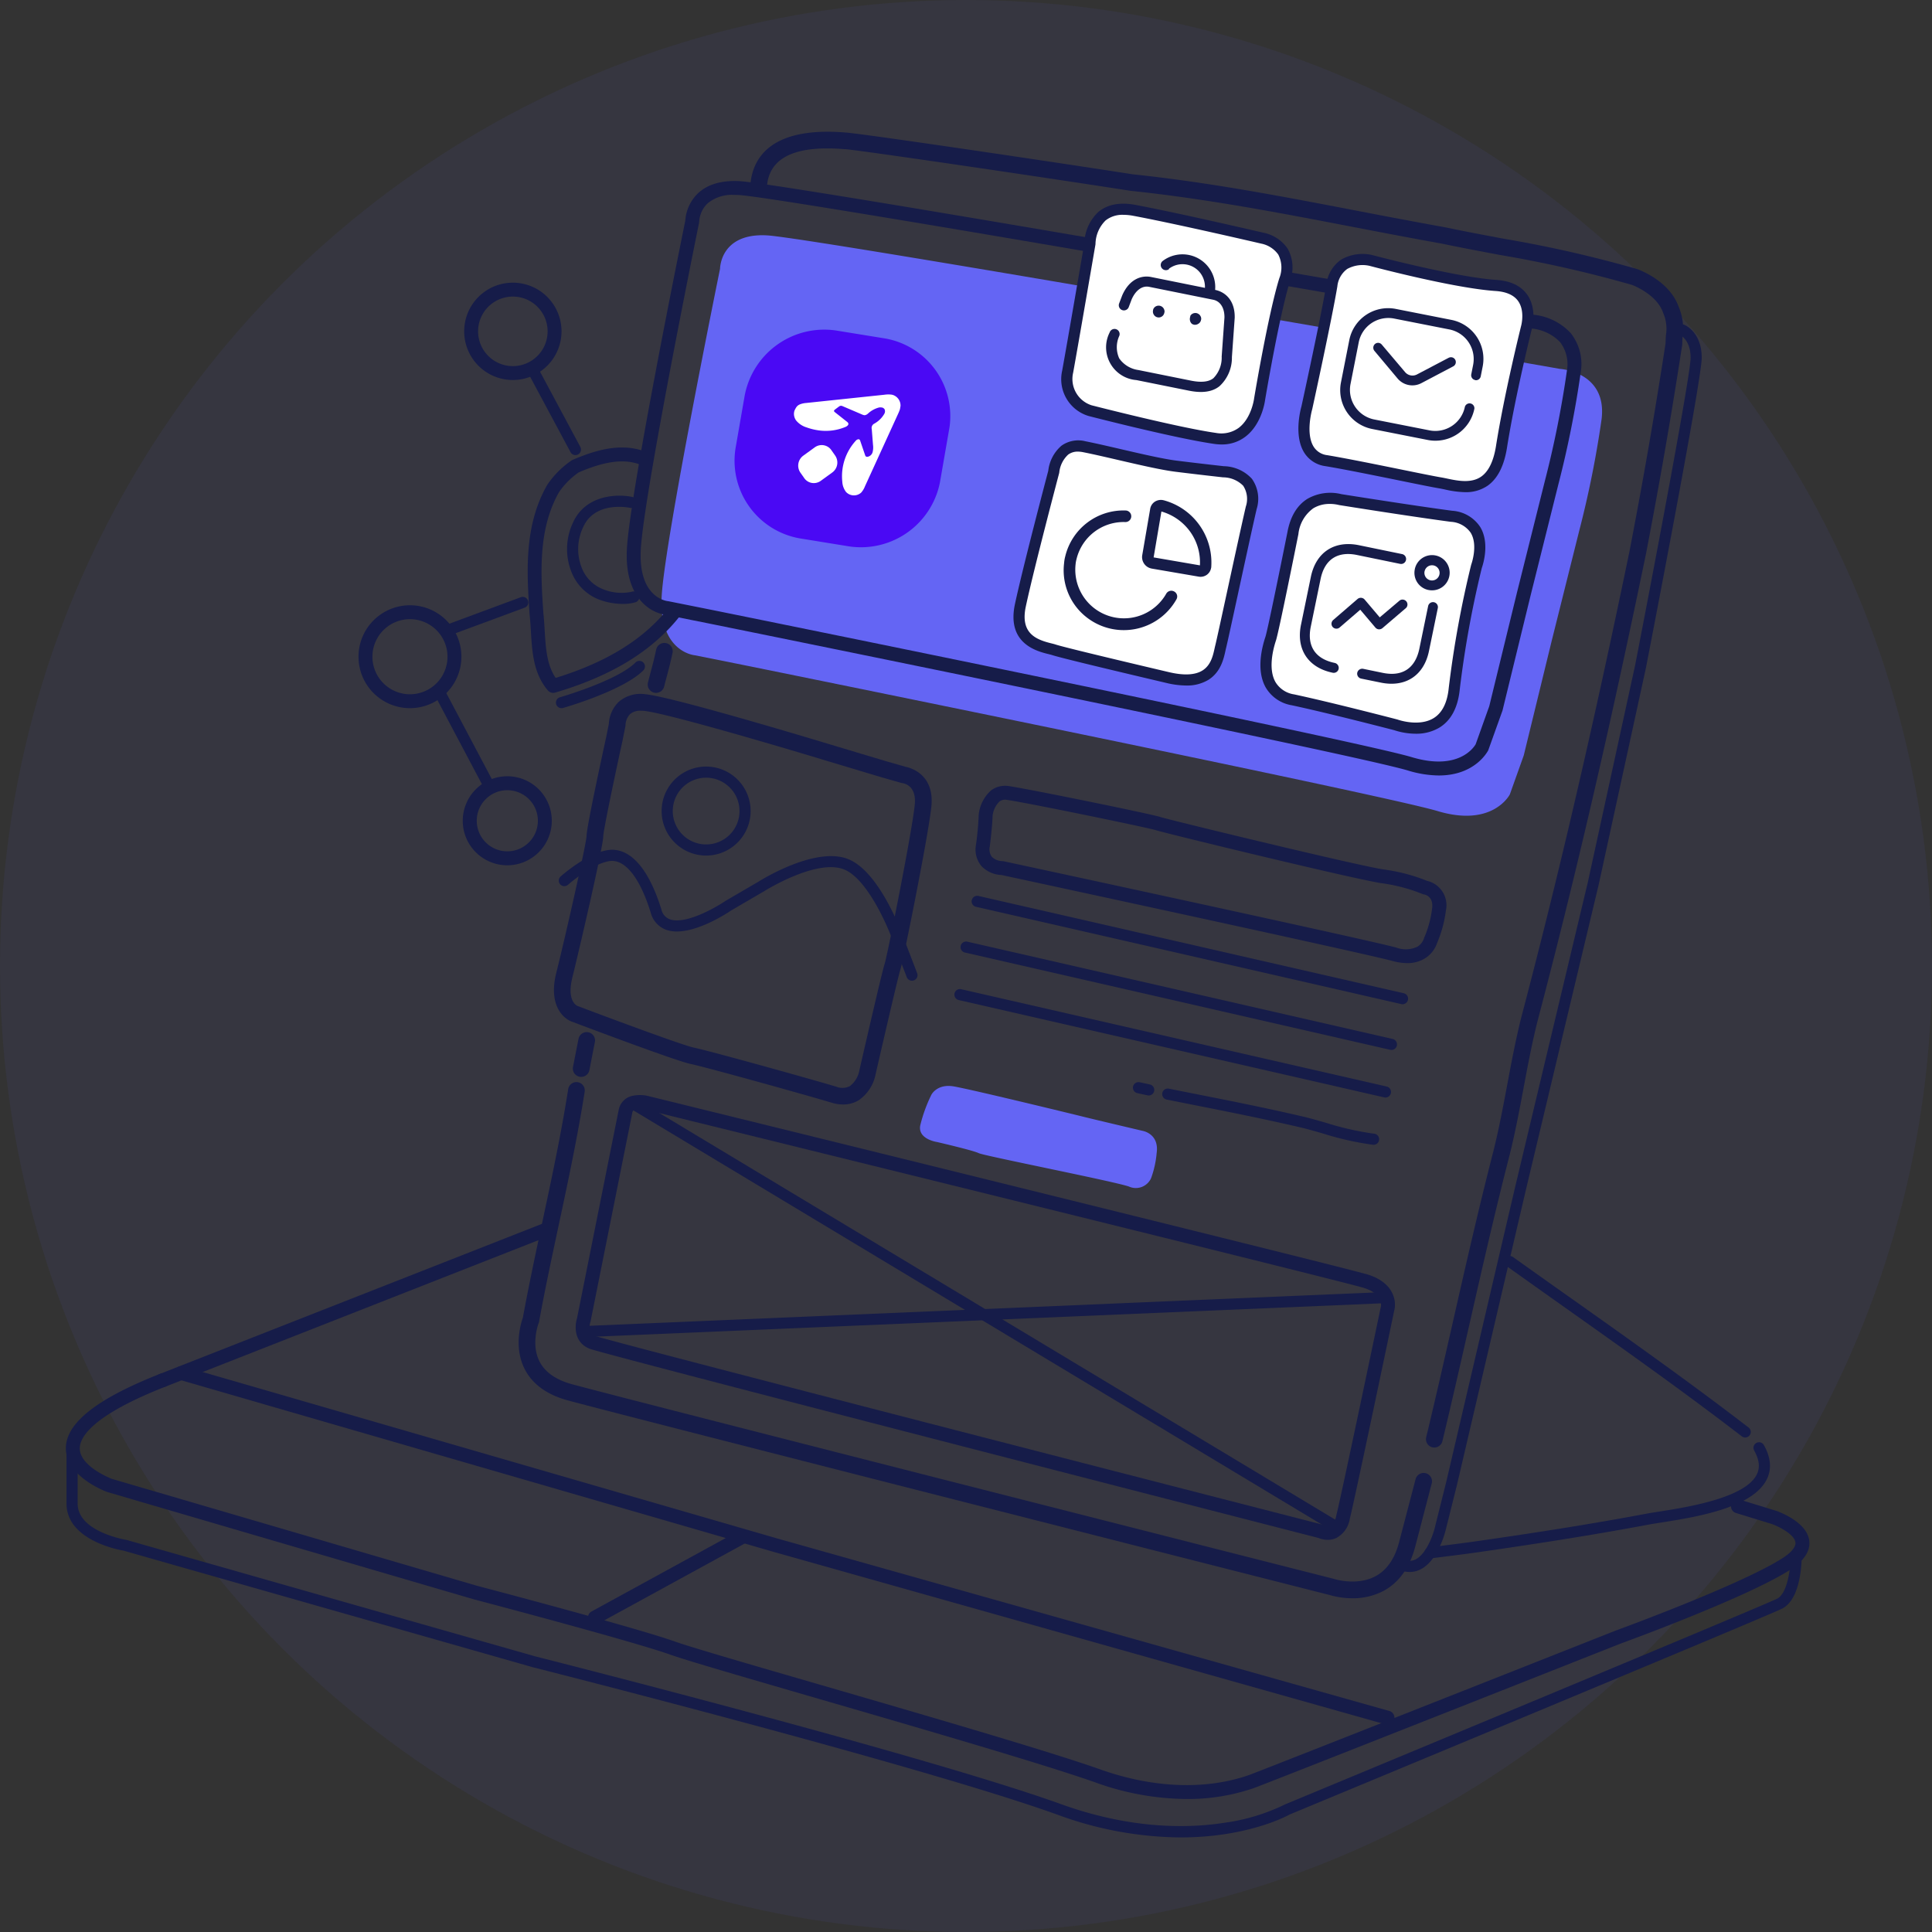 <svg xmlns="http://www.w3.org/2000/svg" xmlns:xlink="http://www.w3.org/1999/xlink" width="352" height="352" viewBox="0 0 352 352">
  <rect x="0" y="0" width="352" height="352" fill="#333333" stroke="none"/>
  <defs>
    <clipPath id="clip-path">
      <path id="Path_661" data-name="Path 661" d="M683.73,182.531l6.579-37.88,37.271,6.049L721,188.581Z" transform="translate(-683.73 -144.651)" fill="none"/>
    </clipPath>
    <clipPath id="clip-path-2">
      <path id="Path_663" data-name="Path 663" d="M705.16,185.862l3.293-18.959,18.665,3.029-3.293,18.959Z" transform="translate(-705.16 -166.903)" fill="none"/>
    </clipPath>
    <clipPath id="clip-path-3">
      <path id="Path_665" data-name="Path 665" d="M710.124,196.221l1.219-7.021,6.909,1.121-1.219,7.021Z" transform="translate(-710.124 -189.2)" fill="none"/>
    </clipPath>
  </defs>
  <g id="illutration-left" transform="translate(-172 -83)">
    <circle id="Ellipse_257" data-name="Ellipse 257" cx="176" cy="176" r="176" transform="translate(172 83)" fill="#6465f4" opacity="0.068"/>
    <g id="Group_397" data-name="Group 397" transform="translate(-263.771 29.278)">
      <path id="Path_608" data-name="Path 608" d="M672.613,121.053s0-6.587,8.614-6.08,144.406,24.321,144.406,24.321,8.614.507,7.6,9.12a184.726,184.726,0,0,1-4.054,20.267l-5.067,20.267-5.067,20.774-2.533,7.094s-3.04,6.08-13.174,3.04S675.653,193,675.653,193l-7.6-1.52s-6.587-.507-6.08-10.64S672.613,121.053,672.613,121.053Z" transform="translate(-105.655 -18.363)" fill="#6465f4"/>
      <path id="Path_609" data-name="Path 609" d="M957.283,483.991" transform="translate(-251.349 -200.418)" fill="none" stroke="#000" stroke-linecap="round" stroke-miterlimit="10" stroke-width="4"/>
      <path id="Path_610" data-name="Path 610" d="M658.521,270.62a1.536,1.536,0,0,1-.378-.047,1.52,1.52,0,0,1-1.1-1.849c.266-1.043.449-1.727.6-2.295.29-1.082.465-1.734.907-3.737a1.52,1.52,0,0,1,2.968.656c-.457,2.068-.638,2.745-.938,3.868-.15.56-.33,1.233-.593,2.261A1.521,1.521,0,0,1,658.521,270.62Z" transform="translate(-103.215 -90.66)" fill="#161c49"/>
      <path id="Path_611" data-name="Path 611" d="M631.59,409.64a1.537,1.537,0,0,1-.291-.028,1.519,1.519,0,0,1-1.2-1.781q.5-2.564,1.005-5.126a1.52,1.52,0,0,1,2.982.592q-.507,2.556-1,5.113A1.521,1.521,0,0,1,631.59,409.64Z" transform="translate(-89.93 -159.715)" fill="#161c49"/>
      <path id="Path_612" data-name="Path 612" d="M762.5,513.432a14.725,14.725,0,0,1-4.173-.594c-3-.763-127.857-32.476-138.813-35.463-3.833-1.046-6.481-2.991-7.87-5.781-2-4.018-.616-8.373-.294-9.266,1.067-5.817,2.33-11.73,3.551-17.449,1.692-7.919,3.441-16.107,4.722-24.272a1.52,1.52,0,0,1,3,.471c-1.294,8.246-3.052,16.476-4.753,24.435-1.227,5.741-2.495,11.678-3.558,17.494l-.027.149-.056.141c-.013.033-1.452,3.785.142,6.96.99,1.971,2.988,3.379,5.94,4.183,11.007,3,137.529,35.137,138.806,35.462l.106.031c.036.012,4.1,1.3,7.484-.518,2.024-1.092,3.454-3.124,4.249-6.04L774,491.738a1.52,1.52,0,0,1,2.942.767l-3.04,11.654c-1.031,3.78-2.972,6.448-5.773,7.947A11.882,11.882,0,0,1,762.5,513.432Z" transform="translate(-80.318 -168.517)" fill="#161c49"/>
      <path id="Path_613" data-name="Path 613" d="M645,299" transform="translate(-97.296 -109.16)" fill="none" stroke="#000" stroke-linecap="round" stroke-miterlimit="10" stroke-width="4"/>
      <path id="Path_614" data-name="Path 614" d="M797.414,203.752a19.779,19.779,0,0,1-5.673-.915c-9.963-2.989-126.4-26.588-127.572-26.826l-7.537-1.507a7.379,7.379,0,0,1-3.878-1.823c-1.654-1.456-3.566-4.4-3.279-10.135.5-9.982,10-56.71,10.643-59.877a7.6,7.6,0,0,1,2.293-4.968c1.773-1.672,4.349-2.419,7.656-2.226,8.558.5,138.112,23.209,144.489,24.327a10.652,10.652,0,0,1,6.883,3.359,9.074,9.074,0,0,1,1.818,7.168,187.514,187.514,0,0,1-4.085,20.439l-5.063,20.255-5.1,20.893-2.593,7.234C806.3,199.381,804.017,203.751,797.414,203.752ZM669.065,97.979a6.97,6.97,0,0,0-4.891,1.543,5.065,5.065,0,0,0-1.528,3.308l-.025.244c-.1.5-10.121,49.676-10.617,59.6-.435,8.69,4.706,9.294,4.925,9.315l.138.02,7.6,1.52c4.805.974,117.727,23.861,127.8,26.883,8.485,2.546,11.312-1.762,11.65-2.346l2.478-6.938,5.051-20.71,5.068-20.275a184.6,184.6,0,0,0,4.025-20.108,6.671,6.671,0,0,0-1.234-5.232,8.225,8.225,0,0,0-5.187-2.476l-.141-.017C812.824,122.07,678.363,98.5,669.92,98Q669.48,97.979,669.065,97.979Zm-7.685,4.841h0Z" transform="translate(-99.489 -8.743)" fill="#161c49"/>
      <path id="Path_615" data-name="Path 615" d="M818.564,317.458a1.521,1.521,0,0,1-1.479-1.877c1.659-6.886,3.256-13.923,4.8-20.728,2.318-10.219,4.715-20.787,7.448-31.415,1-4,1.768-8.1,2.512-12.062.751-4.007,1.528-8.152,2.553-12.249,6.949-26.408,13.037-52.637,19.747-85.062,2.545-13.238,4.569-24.911,6.556-37.813,0-.512.035-1.011.066-1.5a7.132,7.132,0,0,0-.413-3.785l-.082-.2c-1.005-3.016-4.505-4.66-5.652-5.126a221.77,221.77,0,0,0-24.069-5.461c-3.466-.652-7.049-1.326-10.7-2.086-5.476-.982-10.879-2.02-16.1-3.024-13.715-2.635-26.67-5.124-40.493-6.579l-.076-.01C746.818,85.928,713,80.966,711.21,80.9L711.1,80.9c-8.691-.724-13.421,1.391-14.074,6.286a1.52,1.52,0,1,1-3.014-.4c.623-4.673,4.134-10.015,17.33-8.915,2.832.173,37.956,5.372,52.269,7.608,13.937,1.469,26.943,3.968,40.711,6.613,5.217,1,10.612,2.038,16.11,3.025,3.66.762,7.228,1.433,10.679,2.082a223.591,223.591,0,0,1,24.456,5.56l.122.043c1.765.706,6,2.785,7.43,6.91a9.949,9.949,0,0,1,.68,5.237c-.031.5-.06.966-.06,1.425l-.018.231c-2,12.985-4.032,24.722-6.6,38.057-6.724,32.5-12.824,58.779-19.784,85.224-1,3.991-1.766,8.09-2.51,12.054-.751,4.007-1.528,8.152-2.553,12.249-2.724,10.6-5.117,21.142-7.43,31.34-1.546,6.815-3.145,13.862-4.808,20.769A1.522,1.522,0,0,1,818.564,317.458Z" transform="translate(-121.468)" fill="#161c49"/>
      <path id="Path_616" data-name="Path 616" d="M1049,118" transform="translate(-296.595 -19.87)" fill="none" stroke="#000" stroke-linecap="round" stroke-miterlimit="10" stroke-width="4"/>
      <path id="Path_617" data-name="Path 617" d="M1092,118" transform="translate(-317.807 -19.87)" fill="none" stroke="#000" stroke-linecap="round" stroke-miterlimit="10" stroke-width="4"/>
      <path id="Path_618" data-name="Path 618" d="M646,438" transform="translate(-97.789 -177.73)" fill="none" stroke="#000" stroke-linecap="round" stroke-miterlimit="10" stroke-width="4"/>
      <path id="Path_619" data-name="Path 619" d="M645.5,438.5" transform="translate(-97.542 -177.977)" fill="none" stroke="#fff" stroke-miterlimit="10" stroke-width="1"/>
      <path id="Path_620" data-name="Path 620" d="M630.5,416.5" transform="translate(-90.143 -167.124)" fill="none" stroke="#fff" stroke-miterlimit="10" stroke-width="1"/>
      <path id="Path_621" data-name="Path 621" d="M558,410" transform="translate(-54.377 -163.918)" fill="none" stroke="#000" stroke-linecap="round" stroke-miterlimit="10" stroke-width="4"/>
      <path id="Path_622" data-name="Path 622" d="M853.536,345.226a10.12,10.12,0,0,1-2.654-.387c-5.369-1.464-68.168-15-71.263-15.667a5.323,5.323,0,0,1-3.64-1.616,4.7,4.7,0,0,1-1.01-3.857,53.977,53.977,0,0,0,.5-5.419l.008-.137a6.912,6.912,0,0,1,2.212-4.357,4.246,4.246,0,0,1,3.28-.811c3.5.5,25.928,5.074,27.582,5.626,1.483.495,36.984,9.1,40.8,9.572a32.965,32.965,0,0,1,7.811,2.064,4.563,4.563,0,0,1,3.42,5.452,21.807,21.807,0,0,1-1.586,5.846,5.279,5.279,0,0,1-2.343,2.9A6.05,6.05,0,0,1,853.536,345.226ZM778,318.372c-.008.387-.065,2.042-.516,5.641a2.314,2.314,0,0,0,.388,1.858,2.882,2.882,0,0,0,1.911.772l.257.028c2.691.58,65.967,14.212,71.51,15.724a4.964,4.964,0,0,0,3.817-.143,2.758,2.758,0,0,0,1.207-1.475l.034-.135.062-.124a19.015,19.015,0,0,0,1.4-5.186c.316-2.21-1.184-2.574-1.488-2.625l-.149-.025-.14-.06a30.8,30.8,0,0,0-7.26-1.935c-4.126-.516-39.694-9.152-41.285-9.682-1.264-.422-23.322-4.976-27.14-5.521a1.7,1.7,0,0,0-1.364.3A4.394,4.394,0,0,0,778,318.372Z" transform="translate(-161.385 -116.029)" fill="#161c49"/>
      <path id="Path_623" data-name="Path 623" d="M875,475" transform="translate(-210.758 -195.983)" fill="none" stroke="#000" stroke-linecap="round" stroke-miterlimit="10" stroke-width="4"/>
      <path id="Path_624" data-name="Path 624" d="M756.979,422.441s1.013-2.027,4.053-1.52,21.787,5.067,23.814,5.574,10.64,2.533,10.64,2.533,3.04.507,2.533,4.053a17.869,17.869,0,0,1-1.013,4.56,3.046,3.046,0,0,1-4.054,1.52c-3.04-1.013-26.348-5.574-27.361-6.08s-7.6-2.027-7.6-2.027-3.547-.507-3.04-3.04A27.04,27.04,0,0,1,756.979,422.441Z" transform="translate(-151.512 -169.265)" fill="#6465f4"/>
      <path id="Path_625" data-name="Path 625" d="M928.517,374.307a5.054,5.054,0,0,1-1.88-.384,1.013,1.013,0,1,1,.753-1.882,2.562,2.562,0,0,0,2.245-.046c1.975-1.028,3.186-4.558,3.485-5.832l2.03-8.121,12.664-54.2,13.175-55.233,8.609-39.5c3.494-17.995,10.11-52.9,10.11-56.026,0-3.254-1.833-4.1-1.911-4.132a1.022,1.022,0,0,1-.535-1.323,1.006,1.006,0,0,1,1.3-.552c.129.052,3.17,1.322,3.17,6.008,0,4.1-9.738,54.3-10.152,56.435l-8.618,39.544-13.178,55.248L937.12,358.519l-2.03,8.122c-.049.21-1.324,5.49-4.52,7.152A4.4,4.4,0,0,1,928.517,374.307Z" transform="translate(-235.917 -34.176)" fill="#161c49"/>
      <path id="Path_626" data-name="Path 626" d="M768.115,505.149a4.468,4.468,0,0,1-1.7-.348c-13.831-3.552-130.272-33.467-132.8-34.478-2.828-1.131-2.737-4.075-2.278-5.549l7.586-37.931a3.218,3.218,0,0,1,2.391-2.562,6.629,6.629,0,0,1,3.253.072c5.087,1.25,125.7,30.921,130.741,32.432,4.9,1.472,5.367,4.916,4.921,6.578-.39,1.865-7.11,34.012-8.11,38.011a4.765,4.765,0,0,1-2.459,3.441A3.676,3.676,0,0,1,768.115,505.149Zm-.711-2.68a1.628,1.628,0,0,0,1.212.041,2.638,2.638,0,0,0,1.046-1.748c1-3.984,8.025-37.614,8.1-37.954l.022-.089c.055-.224.48-2.4-3.2-3.505-4.979-1.494-129.407-32.1-130.663-32.411A4.191,4.191,0,0,0,642,426.72a.7.7,0,0,0-.593.62l-7.616,38.079-.025.075c-.1.313-.543,1.944.788,2.477,2.467.912,87.814,22.9,132.6,34.4l.131.034.121.06ZM640.166,427.092h0Z" transform="translate(-90.435 -170.875)" fill="#161c49"/>
      <path id="Path_627" data-name="Path 627" d="M675.954,354.7a7.226,7.226,0,0,1-2.081-.324c-5.17-1.55-23.225-6.563-25.7-7.059-2.561-.512-19.319-6.836-21.472-7.65-1.722-.539-4.477-3.047-3.013-8.9,1.734-6.935,5.465-23.463,5.528-24.981,0-1.545,2.735-14.173,3.579-18.029l.48-2.4a6,6,0,0,1,1.834-4.041,6.092,6.092,0,0,1,4.9-1.349c5.156.515,32.567,8.825,33.732,9.178l10.129,3.039,3.472.992c.932.19,5.279,1.394,4.7,7.2-.52,5.2-5.14,28.207-5.644,29.718-.354,1.062-2.891,11.984-4.514,19.084a7.515,7.515,0,0,1-3.07,4.743A5.393,5.393,0,0,1,675.954,354.7ZM639.1,282.962a2.819,2.819,0,0,0-1.948.61,3.04,3.04,0,0,0-.839,1.963v.151l-.542,2.708c-1.678,7.67-3.479,16.381-3.512,17.419,0,1.929-4.532,21.345-5.619,25.694-1.132,4.527.948,5.257.969,5.263l.121.04c7.489,2.833,19.272,7.178,21.041,7.532,2.531.506,20.773,5.566,25.98,7.128a2.948,2.948,0,0,0,2.473-.137,4.707,4.707,0,0,0,1.675-2.733l.013-.067c.416-1.823,4.085-17.85,4.6-19.4.494-1.507,5-24.039,5.5-29.058.349-3.491-1.959-3.881-2.223-3.914l-.229-.047-3.547-1.013-10.153-3.046c-9.77-2.966-29.265-8.675-33.156-9.064C639.491,282.972,639.288,282.962,639.1,282.962Zm-4.814,5.106h0Z" transform="translate(-86.577 -99.748)" fill="#161c49"/>
      <path id="Path_628" data-name="Path 628" d="M689.349,359.772a1.013,1.013,0,0,1-.946-.65l-2.458-6.4c-1.117-3.2-4.906-11.751-9.1-13.277-5.039-1.833-14.221,3.9-14.313,3.958l-6.08,3.548c-.9.609-7.639,5.029-11.851,3.554a4.507,4.507,0,0,1-2.832-3.1c-1.966-6.392-4.7-9.829-7.5-9.428-3.2.457-7.534,4.276-7.578,4.314a1.013,1.013,0,0,1-1.346-1.515c.2-.174,4.832-4.262,8.637-4.806,3.945-.562,7.4,3.285,9.726,10.839a2.465,2.465,0,0,0,1.564,1.784c2.8.981,8.218-2.076,10.07-3.337l.06-.038,6.08-3.547c.38-.24,10.086-6.3,16.058-4.13,5.957,2.166,10.137,13.981,10.313,14.484l2.447,6.373a1.014,1.014,0,0,1-.946,1.377Z" transform="translate(-87.429 -127.37)" fill="#161c49"/>
      <path id="Path_629" data-name="Path 629" d="M574,359" transform="translate(-62.27 -138.759)" fill="none" stroke="#000" stroke-linecap="round" stroke-miterlimit="10" stroke-width="4"/>
      <path id="Path_630" data-name="Path 630" d="M670.107,322.214a8.107,8.107,0,1,1,8.107-8.107A8.116,8.116,0,0,1,670.107,322.214Zm0-14.187a6.08,6.08,0,1,0,6.08,6.08A6.087,6.087,0,0,0,670.107,308.027Z" transform="translate(-105.682 -112.613)" fill="#161c49"/>
      <path id="Path_631" data-name="Path 631" d="M937.3,570.13a1.013,1.013,0,0,1-.126-2.019l1.951-.245c2.289-.287,4.656-.584,6.974-.917,12.3-1.77,21.741-3.3,30.625-4.967.619-.116,1.407-.24,2.32-.385,5.1-.8,15.712-2.478,17.807-6.791.607-1.248.447-2.667-.486-4.336a1.013,1.013,0,1,1,1.768-.99c1.264,2.259,1.446,4.348.541,6.211-2.557,5.265-13.047,6.919-19.314,7.908-.894.141-1.666.262-2.263.374-8.913,1.671-18.384,3.207-30.709,4.981-2.337.336-4.714.634-7.012.922l-1.948.246A1.1,1.1,0,0,1,937.3,570.13Z" transform="translate(-240.99 -232.47)" fill="#161c49"/>
      <path id="Path_632" data-name="Path 632" d="M1008.891,515.061a1.01,1.01,0,0,1-.618-.21c-10.6-8.154-21.73-16.036-32.494-23.658q-5.2-3.687-10.355-7.355a1.013,1.013,0,1,1,1.178-1.65q5.139,3.671,10.349,7.35c10.779,7.634,21.926,15.527,32.559,23.706a1.013,1.013,0,0,1-.619,1.817Z" transform="translate(-255.156 -199.436)" fill="#161c49"/>
      <path id="Path_633" data-name="Path 633" d="M1078,517" transform="translate(-310.901 -216.702)" fill="none" stroke="#000" stroke-linecap="round" stroke-miterlimit="10" stroke-width="4"/>
      <path id="Path_634" data-name="Path 634" d="M651.98,601.745a49.714,49.714,0,0,1-16.536-2.983c-9.294-3.3-32.445-10.021-51.048-15.424-11.045-3.208-20.584-5.978-24.842-7.339-.685-.219-1.235-.4-1.636-.545-6.961-2.486-35.582-10.026-35.87-10.1L455.306,545.81c-.305-.112-7.472-2.788-7.534-7.891-.057-4.612,5.551-9.07,17.143-13.63a1.267,1.267,0,1,1,.928,2.357c-13.574,5.339-15.56,9.336-15.538,11.242.04,3.193,5.379,5.35,5.84,5.529l66.582,19.494c1.148.3,28.981,7.634,36.045,10.156.382.136.9.31,1.555.518,4.225,1.35,13.749,4.116,24.777,7.319,18.634,5.412,41.825,12.147,51.188,15.47,9.5,3.372,19.034,3.753,26.837,1.076l.206-.07c1.272-.43,44.263-17.407,66.818-26.324.254-.093,22.295-8.132,30.2-13.07,1.731-1.082,2.633-2.138,2.541-2.975-.16-1.452-2.977-2.9-4.316-3.37l-6.539-2.01a1.267,1.267,0,0,1,.745-2.422l6.587,2.027c.62.216,5.661,2.075,6.042,5.493.213,1.913-1.037,3.731-3.716,5.405-8.127,5.079-29.724,12.957-30.64,13.29-2.637,1.043-65.38,25.847-66.914,26.359l-.185.063A36.891,36.891,0,0,1,651.98,601.745Z" transform="translate(0 -220.255)" fill="#161c49"/>
      <path id="Path_635" data-name="Path 635" d="M636.768,597.728a1.267,1.267,0,0,1-.609-2.378l26.854-14.694a1.267,1.267,0,0,1,1.216,2.222l-26.854,14.694A1.263,1.263,0,0,1,636.768,597.728Z" transform="translate(-92.609 -248.028)" fill="#161c49"/>
      <path id="Path_636" data-name="Path 636" d="M707.78,586.9a1.264,1.264,0,0,1-.344-.048L595.965,555.434,487.639,524.052a1.267,1.267,0,0,1,.7-2.434L596.66,553,708.123,584.41a1.267,1.267,0,0,1-.343,2.486Z" transform="translate(-19.216 -218.956)" fill="#161c49"/>
      <path id="Path_637" data-name="Path 637" d="M651,621.966a66.1,66.1,0,0,1-22.455-4.144c-25-9-94.974-26.709-95.677-26.887l-74.447-21.211c-.956-.161-10.418-1.929-10.418-8.591v-9.12a1.013,1.013,0,0,1,2.027,0v9.12c0,5.14,8.685,6.585,8.772,6.6l.119.026,74.474,21.219c.675.17,70.747,17.9,95.839,26.937,12.832,4.619,23.216,4.393,29.667,3.39a36.2,36.2,0,0,0,11.042-3.32l.107-.052c.866-.36,86.645-35.978,89.619-37.465,1.8-.9,2.458-5.226,2.451-7.742a1.014,1.014,0,0,1,1.01-1.016h0a1.013,1.013,0,0,1,1.013,1.009c0,.794-.069,7.811-3.571,9.562-3.023,1.511-85.46,35.744-89.7,37.5C670.063,618.229,662.878,621.966,651,621.966Z" transform="translate(-0.113 -233.475)" fill="#161c49"/>
      <path id="Path_638" data-name="Path 638" d="M618.477,235.966a1.266,1.266,0,0,1-.962-.442c-2.639-3.08-2.876-7.014-3.1-10.819-.063-1.056-.124-2.054-.233-3.039,0-.018,0-.037-.005-.055-.5-7.517-1.069-16.036,3.2-23.514q.021-.038.046-.074a16.721,16.721,0,0,1,4.4-4.4,1.256,1.256,0,0,1,.2-.11c3.74-1.6,8.61-3.227,13.1-1.542a1.267,1.267,0,0,1-.89,2.372c-3.609-1.353-7.818.051-11.107,1.452a14.109,14.109,0,0,0-3.584,3.6c-3.865,6.8-3.331,14.883-2.856,22.022.115,1.04.178,2.107.241,3.139.195,3.242.38,6.319,2.007,8.683,9.425-2.9,16.223-7.151,20.766-12.994a1.266,1.266,0,1,1,2,1.555c-5.011,6.447-12.494,11.065-22.877,14.119A1.259,1.259,0,0,1,618.477,235.966Z" transform="translate(-81.92 -56.006)" fill="#161c49"/>
      <path id="Path_639" data-name="Path 639" d="M625.013,276.614a1.013,1.013,0,0,1-.278-1.988c.1-.029,10.43-3.009,13.749-6.329a1.013,1.013,0,0,1,1.433,1.433c-3.69,3.69-14.181,6.718-14.625,6.845A1,1,0,0,1,625.013,276.614Z" transform="translate(-86.936 -93.867)" fill="#161c49"/>
      <path id="Path_640" data-name="Path 640" d="M622.614,178.214a1.013,1.013,0,0,1-.894-.535l-7.6-14.187a1.013,1.013,0,1,1,1.787-.957l7.6,14.187a1.013,1.013,0,0,1-.892,1.492Z" transform="translate(-82.003 -41.576)" fill="#161c49"/>
      <path id="Path_641" data-name="Path 641" d="M599.867,149.734a8.867,8.867,0,1,1,8.867-8.867A8.877,8.877,0,0,1,599.867,149.734Zm0-15.2a6.334,6.334,0,1,0,6.334,6.334A6.34,6.34,0,0,0,599.867,134.533Z" transform="translate(-70.657 -26.776)" fill="#161c49"/>
      <path id="Path_642" data-name="Path 642" d="M584.013,252.093a1.013,1.013,0,0,1-.352-1.963l13.681-5.067a1.013,1.013,0,1,1,.7,1.9l-13.681,5.067A1.01,1.01,0,0,1,584.013,252.093Z" transform="translate(-66.71 -82.52)" fill="#161c49"/>
      <path id="Path_643" data-name="Path 643" d="M562.374,266.747a9.374,9.374,0,1,1,9.374-9.374A9.384,9.384,0,0,1,562.374,266.747Zm0-16.214a6.84,6.84,0,1,0,6.84,6.84A6.848,6.848,0,0,0,562.374,250.533Z" transform="translate(-51.911 -84.001)" fill="#161c49"/>
      <path id="Path_644" data-name="Path 644" d="M581,282" transform="translate(-65.724 -100.773)" fill="none" stroke="#000" stroke-linecap="round" stroke-linejoin="round" stroke-width="4"/>
      <path id="Path_645" data-name="Path 645" d="M590.135,296.254a1.013,1.013,0,0,1-.9-.539l-9.12-17.227a1.014,1.014,0,0,1,1.792-.949l9.12,17.227a1.013,1.013,0,0,1-.895,1.488Z" transform="translate(-65.23 -98.307)" fill="#161c49"/>
      <path id="Path_646" data-name="Path 646" d="M598.607,325.714a8.111,8.111,0,1,1,8.107-8.107A8.116,8.116,0,0,1,598.607,325.714Zm0-13.681a5.568,5.568,0,1,0,5.134,3.4A5.58,5.58,0,0,0,598.607,312.033Z" transform="translate(-70.41 -114.34)" fill="#161c49"/>
      <path id="Path_647" data-name="Path 647" d="M652,210" transform="translate(-100.749 -65.255)" fill="none" stroke="#000" stroke-linecap="round" stroke-linejoin="round" stroke-width="4"/>
      <path id="Path_648" data-name="Path 648" d="M652,247" transform="translate(-100.749 -83.507)" fill="none" stroke="#000" stroke-linecap="round" stroke-linejoin="round" stroke-width="4"/>
      <path id="Path_649" data-name="Path 649" d="M638.09,228.314a12.448,12.448,0,0,1-4.372-.831,8.837,8.837,0,0,1-4.923-4.977,11.279,11.279,0,0,1,.3-9.059c2.271-5,8.032-5.211,10.762-4.625a1.013,1.013,0,0,1-.424,1.982c-.268-.056-6.335-1.266-8.493,3.482a9.275,9.275,0,0,0-.276,7.445,6.809,6.809,0,0,0,3.762,3.854,8.873,8.873,0,0,0,5.4.5,1.013,1.013,0,0,1,.652,1.919A7.9,7.9,0,0,1,638.09,228.314Z" transform="translate(-88.903 -64.561)" fill="#161c49"/>
      <path id="Path_650" data-name="Path 650" d="M1018.422,247" transform="translate(-281.51 -83.507)" fill="none" stroke="#000" stroke-linecap="round" stroke-linejoin="round" stroke-width="4"/>
      <path id="Path_651" data-name="Path 651" d="M1017,248" transform="translate(-280.809 -84.001)" fill="none" stroke="#000" stroke-linecap="round" stroke-linejoin="round" stroke-width="4"/>
      <g id="Group_369" data-name="Group 369" transform="translate(620.422 133.98)">
        <path id="Path_652" data-name="Path 652" d="M796.845,195.44s.507-5.574,5.573-4.56,12.667,3.04,16.721,3.547,8.614,1.013,8.614,1.013,6.587,0,5.067,6.587-5.067,23.308-5.573,25.334-1.013,7.6-9.627,5.574-19.254-4.56-20.774-5.067-7.6-1.013-6.08-8.107S796.845,195.44,796.845,195.44Z" transform="translate(-789.506 -189.742)" fill="#fff"/>
        <path id="Path_653" data-name="Path 653" d="M819.97,233.393a15.733,15.733,0,0,1-3.574-.46c-12.6-2.966-19.623-4.679-20.863-5.092-.158-.053-.373-.1-.625-.166-2.1-.517-7.673-1.892-6.125-9.114,1.458-6.8,5.749-23.069,6.073-24.3a7.057,7.057,0,0,1,2.4-4.557,5.283,5.283,0,0,1,4.369-.81c1.936.387,4.179.907,6.553,1.458,3.751.869,7.63,1.769,10.094,2.077,3.781.472,8.057.951,8.553,1.006a7.122,7.122,0,0,1,5.118,2.283,6.279,6.279,0,0,1,.872,5.545c-.818,3.543-2.2,9.938-3.427,15.58-1.027,4.734-1.913,8.822-2.151,9.772-.036.142-.071.3-.109.478-.32,1.444-.854,3.86-3.1,5.268A7.513,7.513,0,0,1,819.97,233.393Zm-19.722-42.612a2.874,2.874,0,0,0-1.778.551,5.163,5.163,0,0,0-1.607,3.212,1.093,1.093,0,0,1-.029.168c-.046.172-4.572,17.285-6.069,24.274-1.048,4.891,1.839,6.034,4.628,6.722.316.078.583.145.782.212.812.271,5.06,1.365,20.685,5.042,2.7.636,4.754.531,6.095-.311,1.524-.957,1.911-2.71,2.194-3.99.043-.195.083-.373.123-.532.229-.919,1.113-4.993,2.136-9.71,1.225-5.648,2.613-12.05,3.433-15.606a4.4,4.4,0,0,0-.477-3.819,5.189,5.189,0,0,0-3.606-1.527.975.975,0,0,1-.108-.006c-.046-.005-4.613-.513-8.627-1.015-2.569-.321-6.5-1.232-10.3-2.113-2.359-.547-4.587-1.064-6.494-1.445A5.007,5.007,0,0,0,800.248,190.781Zm-4.393,3.671h0Z" transform="translate(-788.516 -188.755)" fill="#161c49"/>
      </g>
      <g id="Group_370" data-name="Group 370" transform="translate(665.411 143.507)">
        <path id="Path_654" data-name="Path 654" d="M884.222,215.861s-3.547,17.734-4.053,19.254-3.04,9.627,4.053,11.147,18.747,4.56,18.747,4.56,9.627,3.547,10.64-6.587a186.317,186.317,0,0,1,4.053-22.294s3.04-8.107-4.56-9.12-20.267-3.04-20.267-3.04S885.743,207.754,884.222,215.861Z" transform="translate(-878.298 -208.543)" fill="#fff"/>
        <path id="Path_655" data-name="Path 655" d="M905.6,251.452a12.655,12.655,0,0,1-3.918-.646c-.782-.2-11.886-3.087-18.661-4.538a6.774,6.774,0,0,1-4.729-3.211c-1.734-3.036-.791-7.1-.073-9.248.357-1.071,2.6-12.023,4.019-19.126.534-2.836,1.766-4.869,3.663-6.042a8.408,8.408,0,0,1,6.156-.838c.887.141,12.933,2.061,20.191,3.028a6.6,6.6,0,0,1,5.122,2.981c1.766,2.948.473,6.882.275,7.439a185.818,185.818,0,0,0-4.016,22.1c-.33,3.3-1.561,5.644-3.657,6.955A8.18,8.18,0,0,1,905.6,251.452Zm-15.647-41.866a5.667,5.667,0,0,0-3,.788,6.639,6.639,0,0,0-2.722,4.688l0,.012c-.364,1.822-3.574,17.84-4.086,19.376-.49,1.473-1.482,5.163-.089,7.6a4.774,4.774,0,0,0,3.393,2.234c7.034,1.507,18.674,4.54,18.791,4.571a.89.89,0,0,1,.094.03c.037.013,3.889,1.384,6.575-.3,1.532-.963,2.443-2.791,2.707-5.434a188.722,188.722,0,0,1,4.079-22.439,1.029,1.029,0,0,1,.034-.11c.012-.033,1.266-3.485-.1-5.752a4.7,4.7,0,0,0-3.648-2.009c-7.526-1-20.166-3.023-20.293-3.044a1.052,1.052,0,0,1-.119-.026A6.781,6.781,0,0,0,889.952,209.585Zm-6.72,5.29h0Z" transform="translate(-877.307 -207.557)" fill="#161c49"/>
      </g>
      <g id="Group_371" data-name="Group 371" transform="translate(672.334 99.99)">
        <path id="Path_656" data-name="Path 656" d="M893.49,150.69s-2.533,8.614,3.547,9.627,17.734,3.547,20.774,4.053,9.627,3.04,11.147-6.587S933.519,136,933.519,136s2.027-7.094-5.573-7.6-22.8-4.56-22.8-4.56-6.08-1.52-7.094,4.56S893.49,150.69,893.49,150.69Z" transform="translate(-891.956 -122.655)" fill="#fff"/>
        <path id="Path_657" data-name="Path 657" d="M921.352,165.074a17.844,17.844,0,0,1-3.686-.49c-.365-.077-.7-.148-1.006-.2-1.277-.213-4.04-.776-7.239-1.427-4.452-.907-9.992-2.035-13.536-2.626a5.364,5.364,0,0,1-3.852-2.457c-1.943-3.1-.657-7.907-.511-8.418.177-.813,3.568-16.355,4.543-22.213a6.4,6.4,0,0,1,2.7-4.543,7.82,7.82,0,0,1,5.64-.833c.166.044,15.208,4.038,22.622,4.532,2.6.174,4.5,1.081,5.637,2.7,1.837,2.612.885,6.048.844,6.193-.021.089-3.038,12.2-4.533,21.667-.529,3.352-1.733,5.7-3.577,6.967A6.967,6.967,0,0,1,921.352,165.074Zm-27.874-15.083c-.026.09-1.243,4.393.276,6.811a3.377,3.377,0,0,0,2.466,1.53c3.58.6,9.139,1.729,13.607,2.639,3.18.648,5.926,1.207,7.168,1.414.327.055.694.131,1.09.215,1.831.385,4.339.913,6.164-.346,1.37-.943,2.286-2.832,2.725-5.615,1.51-9.561,4.547-21.753,4.578-21.875.015-.056.732-2.7-.55-4.512-.768-1.085-2.15-1.7-4.108-1.831-7.611-.508-22.37-4.426-22.995-4.592a5.81,5.81,0,0,0-4.032.573,4.473,4.473,0,0,0-1.8,3.174c-1.006,6.036-4.535,22.182-4.57,22.344-.006.024-.011.047-.018.069Zm-.972-.286h0Z" transform="translate(-890.971 -121.67)" fill="#161c49"/>
      </g>
      <g id="Group_372" data-name="Group 372" transform="translate(629.148 90.835)">
        <path id="Path_658" data-name="Path 658" d="M811.923,111.885s0-7.6,8.107-6.08,23.308,5.067,23.308,5.067,6.08,1.013,4.053,7.6-4.56,21.787-4.56,21.787-1.013,8.107-8.107,7.094-22.8-5.067-22.8-5.067a6.043,6.043,0,0,1-4.053-7.094C808.883,129.619,811.923,111.885,811.923,111.885Z" transform="translate(-806.723 -104.589)" fill="#fff"/>
        <path id="Path_659" data-name="Path 659" d="M834.935,147.467a9.521,9.521,0,0,1-1.34-.1c-7.068-1.01-22.267-4.923-22.911-5.089a7,7,0,0,1-4.8-8.256c.967-5.321,3.822-21.96,4.039-23.222a8.1,8.1,0,0,1,2.572-5.71c1.652-1.371,3.917-1.8,6.732-1.27,7.883,1.479,22.626,4.907,23.326,5.07a6.979,6.979,0,0,1,4.417,2.914,7.067,7.067,0,0,1,.4,5.977c-1.983,6.447-4.5,21.5-4.529,21.656-.017.136-.571,4.325-3.556,6.6A6.989,6.989,0,0,1,834.935,147.467Zm-17.9-41.837a4.921,4.921,0,0,0-3.228,1.012,6.176,6.176,0,0,0-1.853,4.258,1.17,1.17,0,0,1-.014.168c-.031.177-3.053,17.8-4.056,23.318a5.031,5.031,0,0,0,3.352,5.943c.114.028,15.692,4.039,22.648,5.033a5.386,5.386,0,0,0,4.177-.93c2.317-1.77,2.777-5.251,2.781-5.286.109-.664,2.573-15.384,4.6-21.96a5.168,5.168,0,0,0-.186-4.315,5.006,5.006,0,0,0-3.065-1.987l-.063-.013c-.152-.035-15.272-3.559-23.264-5.058A9.929,9.929,0,0,0,817.031,105.63Zm-6.093,5.268h0Z" transform="translate(-805.738 -103.602)" fill="#161c49"/>
      </g>
      <g id="Iconly_Broken_Bag" data-name="Iconly Broken Bag" transform="translate(637.294 100.064)">
        <g id="Basket" transform="translate(0)">
          <path id="Basket-2" d="M822.587,141.692a5.982,5.982,0,0,1-.119-5.656.932.932,0,1,1,1.765.6l-.009.025a4.932,4.932,0,0,0-.013,4.113,5.1,5.1,0,0,0,3.5,2.12l9.535,1.923c1.892.382,3.279.247,4.125-.441a5.342,5.342,0,0,0,1.505-3.953l.505-7.093c.023-1.738-.738-2.98-2.054-3.245l-11.662-2.352c-1.255-.253-2.438.6-3.182,2.265l-.563,1.484a.938.938,0,0,1-1.746-.676l.579-1.517c1.334-3.051,3.583-3.686,5.265-3.347l9.806,1.978a4.17,4.17,0,0,0-.811-2.667,4.094,4.094,0,0,0-5.729-.831h0l-.021.1a.94.94,0,0,1-1.1-1.526,5.971,5.971,0,0,1,9.519,5.293c1.756.354,3.626,1.82,3.568,5.074l-.511,7.169a7.026,7.026,0,0,1-2.269,5.312c-1.3,1.034-3.132,1.3-5.6.8l-9.521-1.92A5.977,5.977,0,0,1,822.587,141.692Zm14.849-7.232a1.07,1.07,0,0,1-.345-.668.887.887,0,0,1,.008-.412.693.693,0,0,1,.042-.21l.04-.2.139-.157a.477.477,0,0,1,.158-.132l.183-.1a.815.815,0,0,1,.207-.056.72.72,0,0,1,.211-.022.928.928,0,0,1,.408.082,1.349,1.349,0,0,1,.355.234,1.517,1.517,0,0,1,.224.351.417.417,0,0,1,.057.2.629.629,0,0,1,.023.211.685.685,0,0,1-.042.209.892.892,0,0,1-.164.381.853.853,0,0,1-.321.294,1.069,1.069,0,0,1-.8.166,1.286,1.286,0,0,1-.395-.169Zm-6.912-1.634a1.039,1.039,0,0,1-.155-.8.7.7,0,0,1,.043-.209.624.624,0,0,1,.1-.186.61.61,0,0,1,.13-.159.49.49,0,0,1,.156-.132.717.717,0,0,1,.181-.094.6.6,0,0,1,.2-.061.673.673,0,0,1,.216-.02.924.924,0,0,1,.408.083.662.662,0,0,1,.186.1.61.61,0,0,1,.158.13.729.729,0,0,1,.139.176.485.485,0,0,1,.094.181,1.083,1.083,0,0,1,.068.2l.022.21a1.14,1.14,0,0,1-.043.209,1.04,1.04,0,0,1-1.9.379Z" transform="translate(-821.815 -121.816)" fill="#161c49"/>
        </g>
      </g>
      <g id="Iconly_Broken_Message" data-name="Iconly Broken Message" transform="translate(679.948 109.869)">
        <g id="Message-8" transform="translate(0)">
          <path id="Message-9" d="M911.786,163.174a7.223,7.223,0,0,1-5.647-8.492l1.511-7.668A7.214,7.214,0,0,1,916.1,141.3l10.207,2.013a7.236,7.236,0,0,1,5.648,8.492l-.351,1.777a.879.879,0,0,1-1.03.7h0l-.008-.027a.871.871,0,0,1-.557-.373.885.885,0,0,1-.132-.657l.347-1.757a5.5,5.5,0,0,0-4.261-6.408l-10.208-2.012a5.5,5.5,0,0,0-6.374,4.31l-1.511,7.667a5.5,5.5,0,0,0,4.261,6.409l10.208,2.012a5.5,5.5,0,0,0,6.377-4.311.887.887,0,0,1,1.73.341,7.236,7.236,0,0,1-8.451,5.714Zm4.655-9.206-4.213-5.027a.9.9,0,0,1,.112-1.249.866.866,0,0,1,1.222.1l.008.009,4.256,5.025a1.764,1.764,0,0,0,2.149.424l5.792-3.044.011,0a.881.881,0,0,1,.809,1.566l-5.795,3.054A3.518,3.518,0,0,1,916.442,153.967Z" transform="translate(-905.998 -141.169)" fill="#161c49"/>
        </g>
      </g>
      <g id="Iconly_Broken_Activity" data-name="Iconly Broken Activity" transform="translate(672.602 152.843)">
        <g id="Activity-8" transform="translate(0 0)">
          <path id="Activity-9" d="M902.669,250.5a.915.915,0,0,1-.716-1.07.927.927,0,0,1,1.083-.711l3.569.735c3.536.728,5.889-.8,6.65-4.342l1.611-7.825a.9.9,0,0,1,1.764.363l-1.611,7.825c-.921,4.473-4.293,6.677-8.779,5.753Zm-10.963-9.824,1.791-8.7c.925-4.494,4.287-6.7,8.773-5.779l7.864,1.619a.916.916,0,0,1,.7,1.078.905.905,0,0,1-1.071.7h-.009l-7.858-1.617c-3.536-.728-5.892.821-6.621,4.359l-1.791,8.7c-.729,3.54.827,5.881,4.363,6.609a.927.927,0,0,1,.714,1.081.914.914,0,0,1-1.077.706C893,248.506,890.783,245.152,891.705,240.673Zm5.77.422a.914.914,0,0,1,.1-1.28l4.428-3.82a.92.92,0,0,1,1.294.1l2.751,3.245,3.643-3.085a.9.9,0,0,1,1.173,1.349l-4.325,3.7a.974.974,0,0,1-.674.216.915.915,0,0,1-.613-.325L902.5,237.95l-3.736,3.219a.905.905,0,0,1-1.289-.075Zm14.956-10.514a3.209,3.209,0,1,1,2.521,3.773l-.021,0a3.19,3.19,0,0,1-2.5-3.754Zm1.784.367a1.385,1.385,0,1,0,1.639-1.073h0a1.385,1.385,0,0,0-1.634,1.074Z" transform="translate(-891.499 -225.983)" fill="#161c49"/>
        </g>
      </g>
      <g id="Group_380" data-name="Group 380" transform="translate(567.328 111.634)">
        <g id="Group_379" data-name="Group 379" transform="translate(0 0)">
          <g id="Group_378" data-name="Group 378" style="isolation: isolate">
            <g id="Group_377" data-name="Group 377" clip-path="url(#clip-path)">
              <g id="Group_376" data-name="Group 376" transform="translate(2.29 2.125)">
                <g id="Group_375" data-name="Group 375">
                  <g id="Group_374" data-name="Group 374">
                    <g id="Group_373" data-name="Group 373">
                      <path id="Path_660" data-name="Path 660" d="M715.576,150.459l-8.8-1.428a14.751,14.751,0,0,0-16.747,12.157l-1.554,8.946A14.362,14.362,0,0,0,700.2,186.911l8.815,1.43.062.01a14.67,14.67,0,0,0,16.658-12.089l1.568-9.026a14.362,14.362,0,0,0-11.722-16.778" transform="translate(-688.251 -148.845)" fill="#4a09f4"/>
                    </g>
                  </g>
                </g>
              </g>
            </g>
          </g>
        </g>
      </g>
      <g id="Group_388" data-name="Group 388" transform="translate(578.187 122.909)">
        <g id="Group_387" data-name="Group 387" transform="translate(0 0)">
          <g id="Group_386" data-name="Group 386" style="isolation: isolate">
            <g id="Group_385" data-name="Group 385" clip-path="url(#clip-path-2)">
              <g id="Group_384" data-name="Group 384" transform="translate(2.239 2.677)">
                <g id="Group_383" data-name="Group 383">
                  <g id="Group_382" data-name="Group 382">
                    <g id="Group_381" data-name="Group 381">
                      <path id="Path_662" data-name="Path 662" d="M727.343,172.222a4.948,4.948,0,0,0-1.28.02q-7.15.755-14.3,1.507a3.764,3.764,0,0,0-1.1.25,1.5,1.5,0,0,0-.453.282,1.841,1.841,0,0,0-.308.411c-.05.08-.088.166-.134.25a1.5,1.5,0,0,0-.114.268,1.749,1.749,0,0,0-.075.587,2.06,2.06,0,0,0,.378,1.113A3.93,3.93,0,0,0,711.9,178.2a10.52,10.52,0,0,0,1.89.491,9.3,9.3,0,0,0,5.188-.588c.266-.118.582-.344.509-.628a.645.645,0,0,0-.254-.313c-.734-.581-1.472-1.166-2.206-1.747a.34.34,0,0,1-.15-.209c-.008-.112.09-.2.183-.271.209-.16.423-.319.637-.478a.846.846,0,0,1,.394-.2.486.486,0,0,1,.13,0,1.1,1.1,0,0,1,.275.093q1.756.749,3.506,1.5a1.607,1.607,0,0,0,.348.113.619.619,0,0,0,.162.006,1.142,1.142,0,0,0,.561-.3,4.692,4.692,0,0,1,1.978-1.095,1.494,1.494,0,0,1,.5-.01.7.7,0,0,1,.556.366.927.927,0,0,1-.045.754,4.765,4.765,0,0,1-1.851,1.826.877.877,0,0,0-.456,1.005c.075.953.151,1.9.225,2.855a3.421,3.421,0,0,1-.072,1.331,1.162,1.162,0,0,1-.937.849.591.591,0,0,1-.13-.006.353.353,0,0,1-.2-.094.617.617,0,0,1-.1-.206l-.876-2.564a.527.527,0,0,0-.156-.274.274.274,0,0,0-.126-.056.742.742,0,0,0-.559.291,9.6,9.6,0,0,0-2.438,7.455,3.376,3.376,0,0,0,.668,1.847,1.97,1.97,0,0,0,2.757.143,3.686,3.686,0,0,0,.705-1.159q3.006-6.569,6.009-13.143c.095-.206.19-.416.269-.634a2.755,2.755,0,0,0,.2-.877,2.031,2.031,0,0,0-1.367-1.984,2.068,2.068,0,0,0-.287-.067" transform="translate(-709.579 -172.188)" fill="#fff"/>
                    </g>
                  </g>
                </g>
              </g>
            </g>
          </g>
        </g>
      </g>
      <g id="Group_396" data-name="Group 396" transform="translate(580.702 134.206)">
        <g id="Group_395" data-name="Group 395" transform="translate(0)">
          <g id="Group_394" data-name="Group 394" style="isolation: isolate">
            <g id="Group_393" data-name="Group 393" clip-path="url(#clip-path-3)">
              <g id="Group_392" data-name="Group 392" transform="translate(0.496 0.607)">
                <g id="Group_391" data-name="Group 391">
                  <g id="Group_390" data-name="Group 390">
                    <g id="Group_389" data-name="Group 389">
                      <path id="Path_664" data-name="Path 664" d="M715.738,190.426a2.174,2.174,0,0,0-1.627.393l-2.081,1.507a2.246,2.246,0,0,0-.535,3.082l.706,1.005a2.114,2.114,0,0,0,1.4.885,2.171,2.171,0,0,0,1.628-.393l2.077-1.508a2.239,2.239,0,0,0,.536-3.082l-.7-1a2.122,2.122,0,0,0-1.405-.886" transform="translate(-711.102 -190.399)" fill="#fff"/>
                    </g>
                  </g>
                </g>
              </g>
            </g>
          </g>
        </g>
      </g>
      <g id="Iconly_Broken_Graph" data-name="Iconly Broken Graph" transform="translate(629.563 144.801)">
        <g id="Graph-8" transform="translate(0 0)">
          <path id="Graph-9" d="M810.358,231.192a10.861,10.861,0,0,1-3.721-9.562,6.741,6.741,0,0,1,.215-1.254,10.911,10.911,0,0,1,10.983-8.337,1.053,1.053,0,1,1-.027,2.106l-.051,0A8.832,8.832,0,0,0,808.9,220.9a5.468,5.468,0,0,0-.172.961,8.863,8.863,0,0,0,16.523,5.33,1.064,1.064,0,0,1,1.426-.4,1.045,1.045,0,0,1,.522.616,1.026,1.026,0,0,1-.079.794,11,11,0,0,1-16.763,2.987Zm12.109-8.6a2.12,2.12,0,0,1-1.6-2.366l1.459-8.505a1.939,1.939,0,0,1,.868-1.3,2.056,2.056,0,0,1,1.561-.25l.043.01a11.744,11.744,0,0,1,8.65,12.154l.015,0-.043.179a1.936,1.936,0,0,1-.8,1.259,1.96,1.96,0,0,1-1.466.318l-8.551-1.467Zm.483-2.007,8.434,1.451a9.613,9.613,0,0,0-1.775-6.128,9.732,9.732,0,0,0-5.241-3.684Z" transform="translate(-806.557 -210.11)" fill="#161c49"/>
        </g>
      </g>
      <path id="Path_666" data-name="Path 666" d="M851.949,372.221a1,1,0,0,1-.227-.026L774.2,354.462a1.014,1.014,0,0,1,.452-1.976l77.523,17.734a1.013,1.013,0,0,1-.225,2Z" transform="translate(-160.643 -135.533)" fill="#161c49"/>
      <path id="Path_667" data-name="Path 667" d="M847.961,388.656a1,1,0,0,1-.227-.025L770.211,370.9a1.014,1.014,0,0,1,.452-1.976l77.523,17.735a1.013,1.013,0,0,1-.225,2Z" transform="translate(-158.676 -143.64)" fill="#161c49"/>
      <path id="Path_668" data-name="Path 668" d="M845.81,405.769a1,1,0,0,1-.227-.026L768.06,388.009a1.013,1.013,0,1,1,.452-1.975l77.523,17.734a1.013,1.013,0,0,1-.225,2Z" transform="translate(-157.615 -152.082)" fill="#161c49"/>
      <path id="Path_669" data-name="Path 669" d="M880.475,432.018a.951.951,0,0,1-.114-.007,54.1,54.1,0,0,1-9.123-2.051c-1.266-.364-2.462-.709-3.677-1.013-6.724-1.582-13.24-2.874-19.542-4.124q-2.64-.524-5.275-1.051a1.014,1.014,0,0,1,.4-1.987q2.634.531,5.27,1.05c6.319,1.253,12.854,2.549,19.625,4.142,1.264.316,2.533.681,3.761,1.035A52.626,52.626,0,0,0,880.586,430a1.013,1.013,0,0,1-.11,2.02Z" transform="translate(-194.444 -169.722)" fill="#161c49"/>
      <path id="Path_670" data-name="Path 670" d="M834.327,421.9a.978.978,0,0,1-.218-.024l-1.9-.416a1.014,1.014,0,0,1,.434-1.98l1.9.417a1.013,1.013,0,0,1-.216,2Z" transform="translate(-189.255 -168.584)" fill="#161c49"/>
      <path id="Path_671" data-name="Path 671" d="M779.19,504.536a1.01,1.01,0,0,1-.521-.145l-127.178-76.51a1.013,1.013,0,1,1,1.045-1.737l127.178,76.51a1.013,1.013,0,0,1-.523,1.882Z" transform="translate(-100.255 -171.81)" fill="#161c49"/>
      <path id="Path_672" data-name="Path 672" d="M633.142,503.192a1.013,1.013,0,0,1-.043-2.026L778.453,495h.044a1.013,1.013,0,0,1,.043,2.026l-145.353,6.165Z" transform="translate(-90.946 -205.849)" fill="#161c49"/>
      <path id="Path_673" data-name="Path 673" d="M827,419" transform="translate(-187.079 -168.357)" fill="none" stroke="#000" stroke-linecap="round" stroke-miterlimit="10" stroke-width="4"/>
      <path id="Path_674" data-name="Path 674" d="M574.5,484.5" transform="translate(-62.517 -200.67)" fill="none" stroke="#000" stroke-linecap="round" stroke-miterlimit="10" stroke-width="5"/>
      <path id="Path_675" data-name="Path 675" d="M481.287,499.917a1.267,1.267,0,0,1-.464-2.446l70.14-27.545a1.267,1.267,0,0,1,.926,2.358L481.75,499.829A1.266,1.266,0,0,1,481.287,499.917Z" transform="translate(-15.909 -193.436)" fill="#161c49"/>
    </g>
  </g>
</svg>
